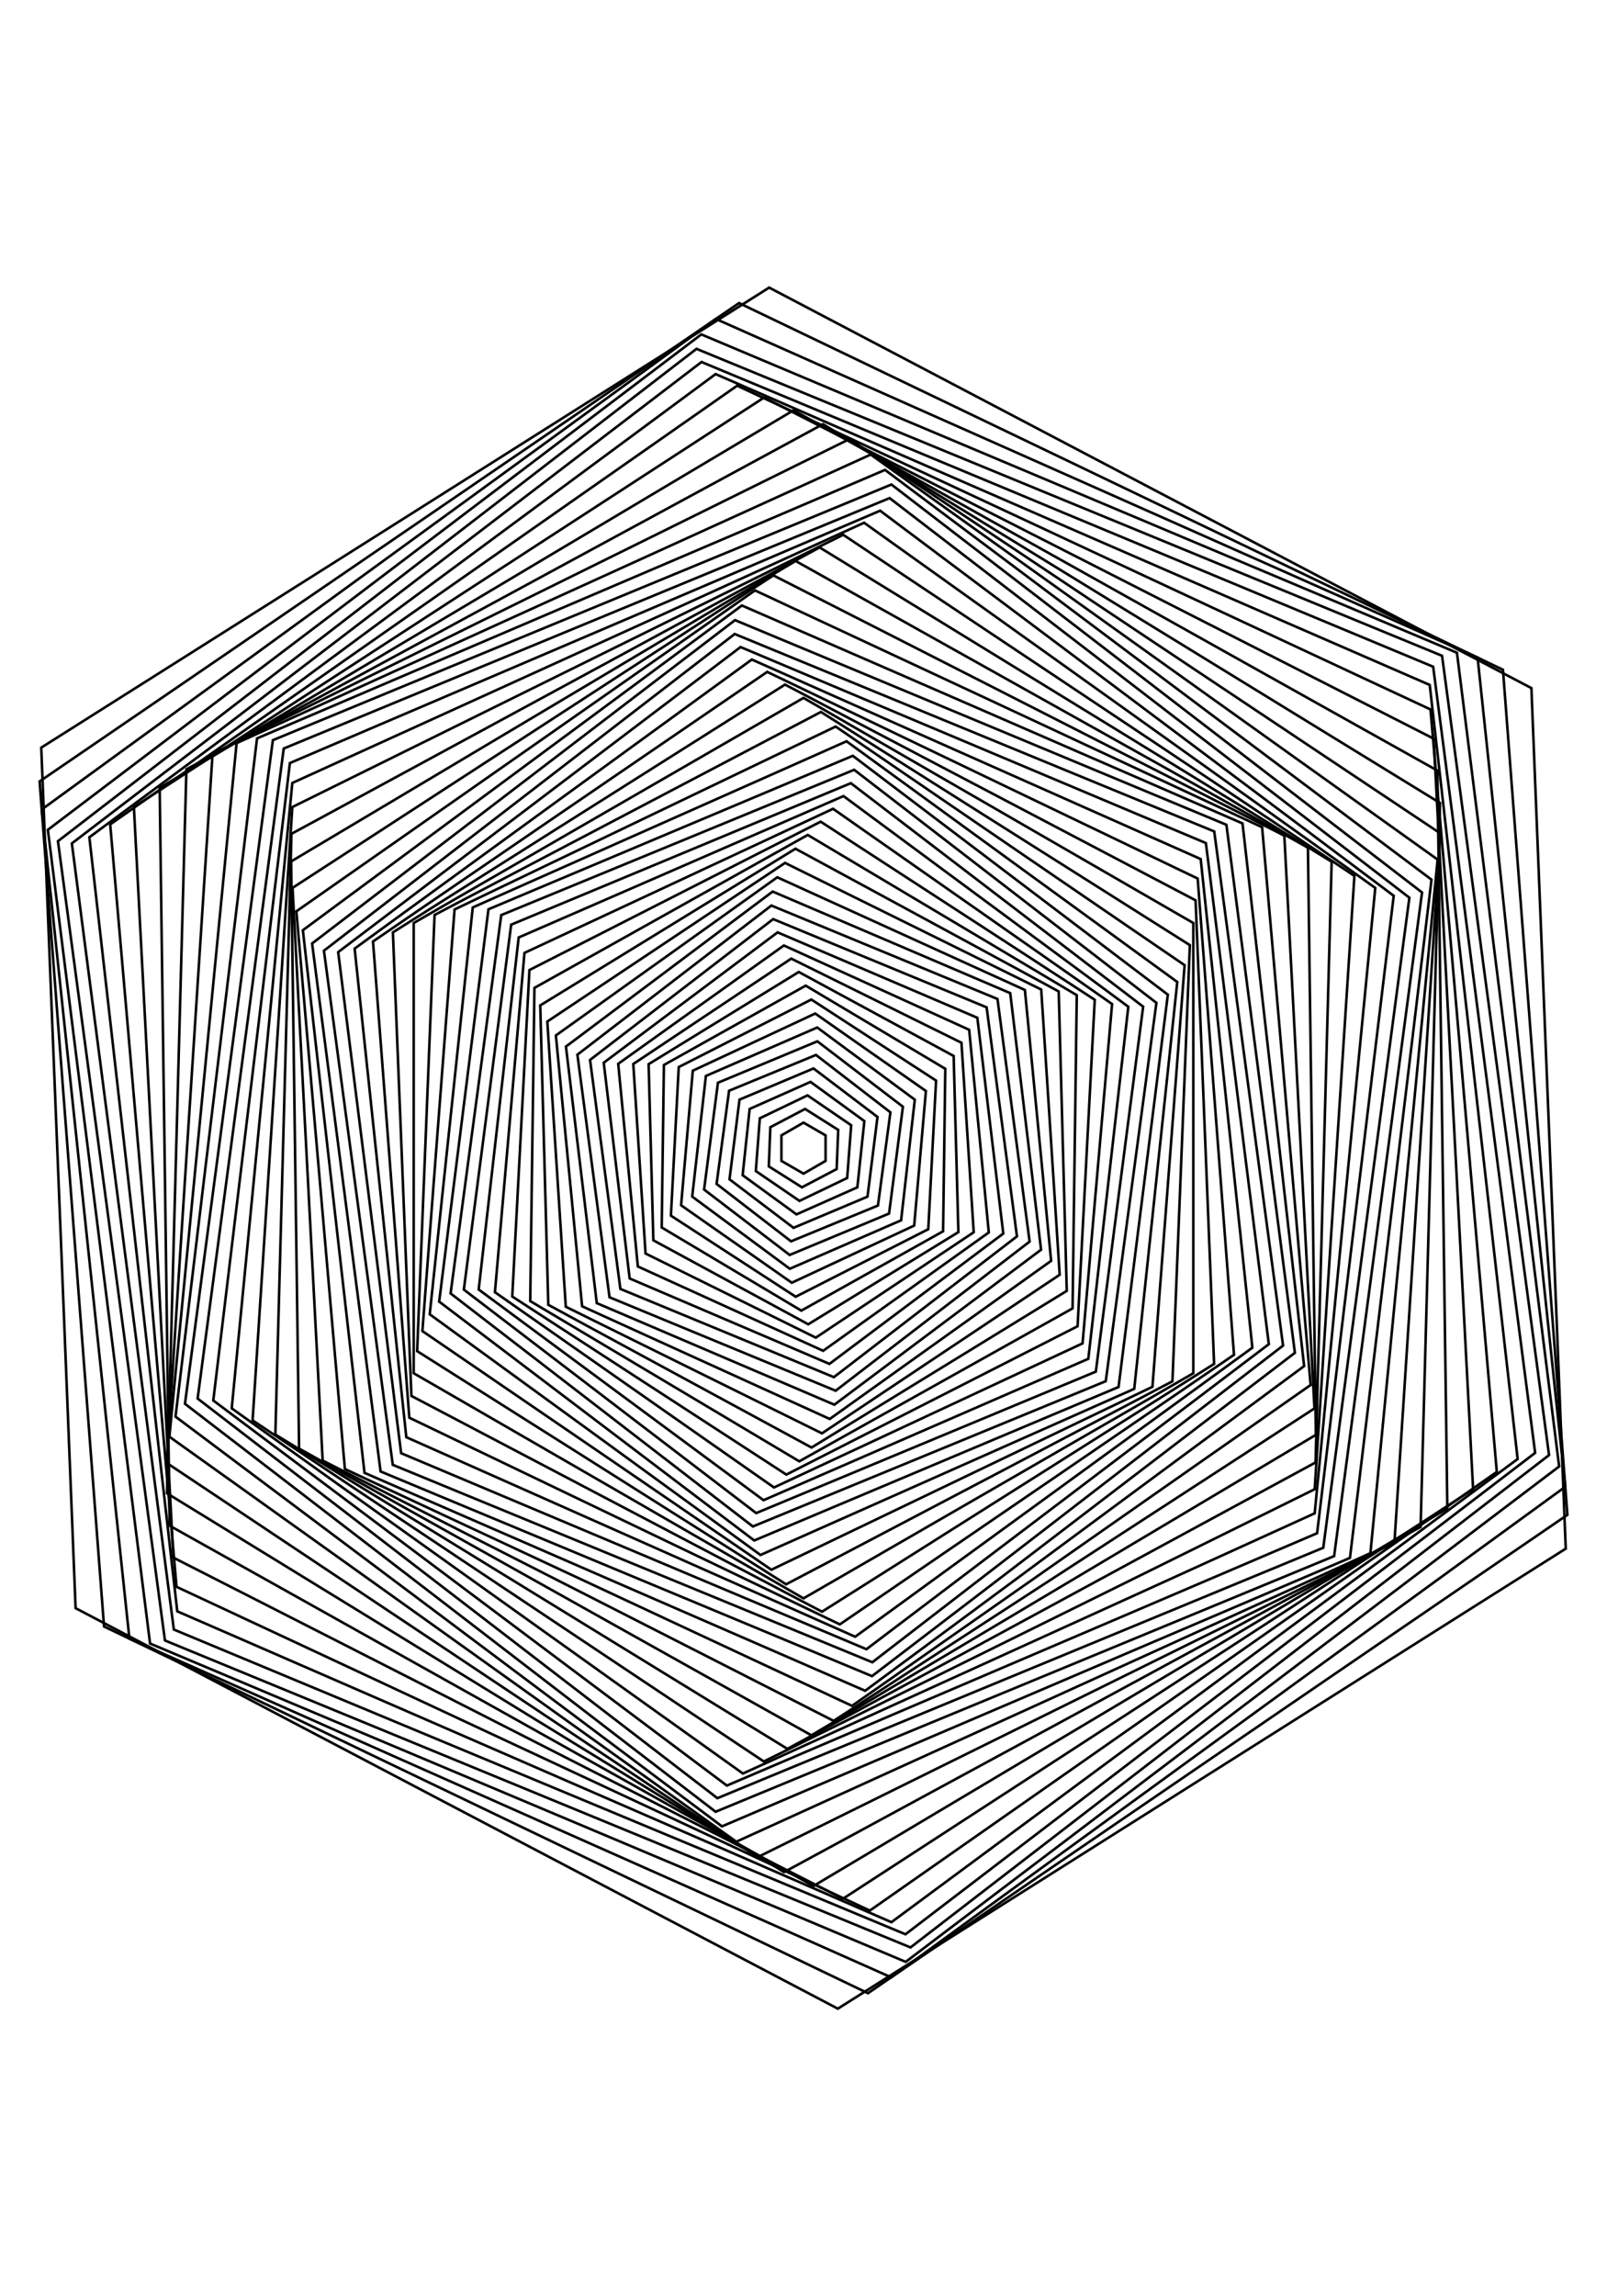 <?xml version="1.0"?>
<!DOCTYPE svg PUBLIC '-//W3C//DTD SVG 1.0//EN'
          'http://www.w3.org/TR/2001/REC-SVG-20010904/DTD/svg10.dtd'>
<svg xmlns:xlink="http://www.w3.org/1999/xlink" style="fill-opacity:1; color-rendering:auto; color-interpolation:auto; text-rendering:auto; stroke:black; stroke-linecap:square; stroke-miterlimit:10; shape-rendering:auto; stroke-opacity:1; fill:black; stroke-dasharray:none; font-weight:normal; stroke-width:1; font-family:'Dialog'; font-style:normal; stroke-linejoin:miter; font-size:12px; stroke-dashoffset:0; image-rendering:auto;" width="630" height="900" xmlns="http://www.w3.org/2000/svg"
><!--Generated by the Batik Graphics2D SVG Generator--><defs id="genericDefs"
  /><g
  ><g style="stroke-linecap:round;" transform="translate(315,450)"
    ><path style="fill:none;" d="M-0 -10 L8.66 -5 L8.66 5 L-0 10 L-8.66 5 L-8.66 -5 Z"
    /></g
    ><g style="stroke-linecap:round;" transform="matrix(1,0,0,1,315,450) rotate(2.286)"
    ><path style="fill:none;" d="M-0 -15.37 L13.31 -7.685 L13.31 7.685 L-0 15.37 L-13.31 7.685 L-13.31 -7.685 Z"
    /></g
    ><g style="stroke-linecap:round;" transform="matrix(1,0,0,1,315,450) rotate(4.362)"
    ><path style="fill:none;" d="M-0 -20.739 L17.961 -10.37 L17.961 10.37 L-0 20.739 L-17.961 10.37 L-17.961 -10.37 Z"
    /></g
    ><g style="stroke-linecap:round;" transform="matrix(1,0,0,1,315,450) rotate(6.039)"
    ><path style="fill:none;" d="M-0 -26.109 L22.611 -13.055 L22.611 13.055 L-0 26.109 L-22.611 13.055 L-22.611 -13.055 Z"
    /></g
    ><g style="stroke-linecap:round;" transform="matrix(1,0,0,1,315,450) rotate(7.161)"
    ><path style="fill:none;" d="M-0 -31.479 L27.261 -15.739 L27.261 15.739 L-0 31.479 L-27.261 15.739 L-27.261 -15.739 Z"
    /></g
    ><g style="stroke-linecap:round;" transform="matrix(1,0,0,1,315,450) rotate(7.627)"
    ><path style="fill:none;" d="M-0 -36.849 L31.912 -18.424 L31.912 18.424 L-0 36.849 L-31.912 18.424 L-31.912 -18.424 Z"
    /></g
    ><g style="stroke-linecap:round;" transform="matrix(1,0,0,1,315,450) rotate(7.393)"
    ><path style="fill:none;" d="M-0 -42.218 L36.562 -21.109 L36.562 21.109 L-0 42.218 L-36.562 21.109 L-36.562 -21.109 Z"
    /></g
    ><g style="stroke-linecap:round;" transform="matrix(1,0,0,1,315,450) rotate(6.481)"
    ><path style="fill:none;" d="M-0 -47.588 L41.212 -23.794 L41.212 23.794 L-0 47.588 L-41.212 23.794 L-41.212 -23.794 Z"
    /></g
    ><g style="stroke-linecap:round;" transform="matrix(1,0,0,1,315,450) rotate(4.974)"
    ><path style="fill:none;" d="M-0 -52.958 L45.863 -26.479 L45.863 26.479 L-0 52.958 L-45.863 26.479 L-45.863 -26.479 Z"
    /></g
    ><g style="stroke-linecap:round;" transform="matrix(1,0,0,1,315,450) rotate(3.011)"
    ><path style="fill:none;" d="M-0 -58.327 L50.513 -29.164 L50.513 29.164 L-0 58.327 L-50.513 29.164 L-50.513 -29.164 Z"
    /></g
    ><g style="stroke-linecap:round;" transform="matrix(1,0,0,1,315,450) rotate(0.773)"
    ><path style="fill:none;" d="M-0 -63.697 L55.163 -31.849 L55.163 31.849 L-0 63.697 L-55.163 31.849 L-55.163 -31.849 Z"
    /></g
    ><g style="stroke-linecap:round;" transform="matrix(1,0,0,1,315,450) rotate(-1.537)"
    ><path style="fill:none;" d="M-0 -69.067 L59.813 -34.533 L59.813 34.533 L-0 69.067 L-59.813 34.533 L-59.813 -34.533 Z"
    /></g
    ><g style="stroke-linecap:round;" transform="matrix(1,0,0,1,315,450) rotate(-3.706)"
    ><path style="fill:none;" d="M-0 -74.436 L64.464 -37.218 L64.464 37.218 L-0 74.436 L-64.464 37.218 L-64.464 -37.218 Z"
    /></g
    ><g style="stroke-linecap:round;" transform="matrix(1,0,0,1,315,450) rotate(-5.535)"
    ><path style="fill:none;" d="M-0 -79.806 L69.114 -39.903 L69.114 39.903 L-0 79.806 L-69.114 39.903 L-69.114 -39.903 Z"
    /></g
    ><g style="stroke-linecap:round;" transform="matrix(1,0,0,1,315,450) rotate(-6.856)"
    ><path style="fill:none;" d="M-0 -85.176 L73.764 -42.588 L73.764 42.588 L-0 85.176 L-73.764 42.588 L-73.764 -42.588 Z"
    /></g
    ><g style="stroke-linecap:round;" transform="matrix(1,0,0,1,315,450) rotate(-7.548)"
    ><path style="fill:none;" d="M-0 -90.546 L78.415 -45.273 L78.415 45.273 L-0 90.546 L-78.415 45.273 L-78.415 -45.273 Z"
    /></g
    ><g style="stroke-linecap:round;" transform="matrix(1,0,0,1,315,450) rotate(-7.548)"
    ><path style="fill:none;" d="M-0 -95.915 L83.065 -47.958 L83.065 47.958 L-0 95.915 L-83.065 47.958 L-83.065 -47.958 Z"
    /></g
    ><g style="stroke-linecap:round;" transform="matrix(1,0,0,1,315,450) rotate(-6.856)"
    ><path style="fill:none;" d="M-0 -101.285 L87.715 -50.642 L87.715 50.642 L-0 101.285 L-87.715 50.642 L-87.715 -50.642 Z"
    /></g
    ><g style="stroke-linecap:round;" transform="matrix(1,0,0,1,315,450) rotate(-5.535)"
    ><path style="fill:none;" d="M-0 -106.654 L92.365 -53.327 L92.365 53.327 L-0 106.654 L-92.365 53.327 L-92.365 -53.327 Z"
    /></g
    ><g style="stroke-linecap:round;" transform="matrix(1,0,0,1,315,450) rotate(-3.706)"
    ><path style="fill:none;" d="M-0 -112.024 L97.016 -56.012 L97.016 56.012 L-0 112.024 L-97.016 56.012 L-97.016 -56.012 Z"
    /></g
    ><g style="stroke-linecap:round;" transform="matrix(1,0,0,1,315,450) rotate(-1.537)"
    ><path style="fill:none;" d="M-0 -117.394 L101.666 -58.697 L101.666 58.697 L-0 117.394 L-101.666 58.697 L-101.666 -58.697 Z"
    /></g
    ><g style="stroke-linecap:round;" transform="matrix(1,0,0,1,315,450) rotate(0.773)"
    ><path style="fill:none;" d="M-0 -122.764 L106.316 -61.382 L106.316 61.382 L-0 122.764 L-106.316 61.382 L-106.316 -61.382 Z"
    /></g
    ><g style="stroke-linecap:round;" transform="matrix(1,0,0,1,315,450) rotate(3.011)"
    ><path style="fill:none;" d="M-0 -128.133 L110.967 -64.067 L110.967 64.067 L-0 128.133 L-110.967 64.067 L-110.967 -64.067 Z"
    /></g
    ><g style="stroke-linecap:round;" transform="matrix(1,0,0,1,315,450) rotate(4.974)"
    ><path style="fill:none;" d="M-0 -133.503 L115.617 -66.751 L115.617 66.751 L-0 133.503 L-115.617 66.751 L-115.617 -66.751 Z"
    /></g
    ><g style="stroke-linecap:round;" transform="matrix(1,0,0,1,315,450) rotate(6.481)"
    ><path style="fill:none;" d="M-0 -138.873 L120.267 -69.436 L120.267 69.436 L-0 138.873 L-120.267 69.436 L-120.267 -69.436 Z"
    /></g
    ><g style="stroke-linecap:round;" transform="matrix(1,0,0,1,315,450) rotate(7.393)"
    ><path style="fill:none;" d="M-0 -144.242 L124.918 -72.121 L124.918 72.121 L-0 144.242 L-124.918 72.121 L-124.918 -72.121 Z"
    /></g
    ><g style="stroke-linecap:round;" transform="matrix(1,0,0,1,315,450) rotate(7.627)"
    ><path style="fill:none;" d="M-0 -149.612 L129.568 -74.806 L129.568 74.806 L-0 149.612 L-129.568 74.806 L-129.568 -74.806 Z"
    /></g
    ><g style="stroke-linecap:round;" transform="matrix(1,0,0,1,315,450) rotate(7.161)"
    ><path style="fill:none;" d="M-0 -154.982 L134.218 -77.491 L134.218 77.491 L-0 154.982 L-134.218 77.491 L-134.218 -77.491 Z"
    /></g
    ><g style="stroke-linecap:round;" transform="matrix(1,0,0,1,315,450) rotate(6.039)"
    ><path style="fill:none;" d="M-0 -160.351 L138.869 -80.176 L138.869 80.176 L-0 160.351 L-138.869 80.176 L-138.869 -80.176 Z"
    /></g
    ><g style="stroke-linecap:round;" transform="matrix(1,0,0,1,315,450) rotate(4.362)"
    ><path style="fill:none;" d="M-0 -165.721 L143.519 -82.861 L143.519 82.861 L-0 165.721 L-143.519 82.861 L-143.519 -82.861 Z"
    /></g
    ><g style="stroke-linecap:round;" transform="matrix(1,0,0,1,315,450) rotate(2.286)"
    ><path style="fill:none;" d="M-0 -171.091 L148.169 -85.546 L148.169 85.546 L-0 171.091 L-148.169 85.546 L-148.169 -85.546 Z"
    /></g
    ><g style="stroke-linecap:round;" transform="matrix(1,0,0,1,315,450)"
    ><path style="fill:none;" d="M-0 -176.461 L152.819 -88.23 L152.819 88.23 L-0 176.461 L-152.819 88.23 L-152.819 -88.23 Z"
    /></g
    ><g style="stroke-linecap:round;" transform="matrix(1,0,0,1,315,450) rotate(-2.286)"
    ><path style="fill:none;" d="M-0 -181.83 L157.47 -90.915 L157.47 90.915 L-0 181.83 L-157.47 90.915 L-157.47 -90.915 Z"
    /></g
    ><g style="stroke-linecap:round;" transform="matrix(1,0,0,1,315,450) rotate(-4.362)"
    ><path style="fill:none;" d="M-0 -187.2 L162.12 -93.6 L162.12 93.6 L-0 187.2 L-162.12 93.6 L-162.12 -93.6 Z"
    /></g
    ><g style="stroke-linecap:round;" transform="matrix(1,0,0,1,315,450) rotate(-6.039)"
    ><path style="fill:none;" d="M-0 -192.57 L166.77 -96.285 L166.77 96.285 L-0 192.57 L-166.77 96.285 L-166.77 -96.285 Z"
    /></g
    ><g style="stroke-linecap:round;" transform="matrix(1,0,0,1,315,450) rotate(-7.161)"
    ><path style="fill:none;" d="M-0 -197.939 L171.421 -98.97 L171.421 98.97 L-0 197.939 L-171.421 98.97 L-171.421 -98.97 Z"
    /></g
    ><g style="stroke-linecap:round;" transform="matrix(1,0,0,1,315,450) rotate(-7.627)"
    ><path style="fill:none;" d="M-0 -203.309 L176.071 -101.654 L176.071 101.654 L-0 203.309 L-176.071 101.655 L-176.071 -101.655 Z"
    /></g
    ><g style="stroke-linecap:round;" transform="matrix(1,0,0,1,315,450) rotate(-7.393)"
    ><path style="fill:none;" d="M-0 -208.679 L180.721 -104.339 L180.721 104.339 L-0 208.679 L-180.721 104.339 L-180.721 -104.339 Z"
    /></g
    ><g style="stroke-linecap:round;" transform="matrix(1,0,0,1,315,450) rotate(-6.481)"
    ><path style="fill:none;" d="M-0 -214.048 L185.371 -107.024 L185.371 107.024 L-0 214.048 L-185.371 107.024 L-185.371 -107.024 Z"
    /></g
    ><g style="stroke-linecap:round;" transform="matrix(1,0,0,1,315,450) rotate(-4.974)"
    ><path style="fill:none;" d="M-0 -219.418 L190.022 -109.709 L190.022 109.709 L-0 219.418 L-190.022 109.709 L-190.022 -109.709 Z"
    /></g
    ><g style="stroke-linecap:round;" transform="matrix(1,0,0,1,315,450) rotate(-3.011)"
    ><path style="fill:none;" d="M-0 -224.788 L194.672 -112.394 L194.672 112.394 L-0 224.788 L-194.672 112.394 L-194.672 -112.394 Z"
    /></g
    ><g style="stroke-linecap:round;" transform="matrix(1,0,0,1,315,450) rotate(-0.773)"
    ><path style="fill:none;" d="M-0 -230.158 L199.322 -115.079 L199.322 115.079 L-0 230.158 L-199.322 115.079 L-199.322 -115.079 Z"
    /></g
    ><g style="stroke-linecap:round;" transform="matrix(1,0,0,1,315,450) rotate(1.537)"
    ><path style="fill:none;" d="M-0 -235.527 L203.973 -117.764 L203.973 117.764 L-0 235.527 L-203.973 117.764 L-203.973 -117.764 Z"
    /></g
    ><g style="stroke-linecap:round;" transform="matrix(1,0,0,1,315,450) rotate(3.706)"
    ><path style="fill:none;" d="M-0 -240.897 L208.623 -120.448 L208.623 120.448 L-0 240.897 L-208.623 120.448 L-208.623 -120.448 Z"
    /></g
    ><g style="stroke-linecap:round;" transform="matrix(1,0,0,1,315,450) rotate(5.535)"
    ><path style="fill:none;" d="M-0 -246.267 L213.273 -123.133 L213.273 123.133 L-0 246.267 L-213.273 123.133 L-213.273 -123.133 Z"
    /></g
    ><g style="stroke-linecap:round;" transform="matrix(1,0,0,1,315,450) rotate(6.856)"
    ><path style="fill:none;" d="M-0 -251.636 L217.923 -125.818 L217.923 125.818 L-0 251.636 L-217.923 125.818 L-217.923 -125.818 Z"
    /></g
    ><g style="stroke-linecap:round;" transform="matrix(1,0,0,1,315,450) rotate(7.548)"
    ><path style="fill:none;" d="M-0 -257.006 L222.574 -128.503 L222.574 128.503 L-0 257.006 L-222.574 128.503 L-222.574 -128.503 Z"
    /></g
    ><g style="stroke-linecap:round;" transform="matrix(1,0,0,1,315,450) rotate(7.548)"
    ><path style="fill:none;" d="M-0 -262.376 L227.224 -131.188 L227.224 131.188 L-0 262.376 L-227.224 131.188 L-227.224 -131.188 Z"
    /></g
    ><g style="stroke-linecap:round;" transform="matrix(1,0,0,1,315,450) rotate(6.856)"
    ><path style="fill:none;" d="M-0 -267.745 L231.874 -133.873 L231.874 133.873 L-0 267.745 L-231.874 133.873 L-231.874 -133.873 Z"
    /></g
    ><g style="stroke-linecap:round;" transform="matrix(1,0,0,1,315,450) rotate(5.535)"
    ><path style="fill:none;" d="M-0 -273.115 L236.525 -136.558 L236.525 136.558 L-0 273.115 L-236.525 136.558 L-236.525 -136.558 Z"
    /></g
    ><g style="stroke-linecap:round;" transform="matrix(1,0,0,1,315,450) rotate(3.706)"
    ><path style="fill:none;" d="M-0 -278.485 L241.175 -139.242 L241.175 139.242 L-0 278.485 L-241.175 139.242 L-241.175 -139.243 Z"
    /></g
    ><g style="stroke-linecap:round;" transform="matrix(1,0,0,1,315,450) rotate(1.537)"
    ><path style="fill:none;" d="M-0 -283.855 L245.825 -141.927 L245.825 141.927 L-0 283.855 L-245.825 141.927 L-245.825 -141.927 Z"
    /></g
    ><g style="stroke-linecap:round;" transform="matrix(1,0,0,1,315,450) rotate(-0.773)"
    ><path style="fill:none;" d="M-0 -289.224 L250.476 -144.612 L250.476 144.612 L-0 289.224 L-250.476 144.612 L-250.476 -144.612 Z"
    /></g
    ><g style="stroke-linecap:round;" transform="matrix(1,0,0,1,315,450) rotate(-3.011)"
    ><path style="fill:none;" d="M-0 -294.594 L255.126 -147.297 L255.126 147.297 L-0 294.594 L-255.126 147.297 L-255.126 -147.297 Z"
    /></g
    ><g style="stroke-linecap:round;" transform="matrix(1,0,0,1,315,450) rotate(-4.974)"
    ><path style="fill:none;" d="M-0 -299.964 L259.776 -149.982 L259.776 149.982 L-0 299.964 L-259.776 149.982 L-259.776 -149.982 Z"
    /></g
    ><g style="stroke-linecap:round;" transform="matrix(1,0,0,1,315,450) rotate(-6.481)"
    ><path style="fill:none;" d="M-0 -305.333 L264.426 -152.667 L264.426 152.667 L-0 305.333 L-264.426 152.667 L-264.426 -152.667 Z"
    /></g
    ><g style="stroke-linecap:round;" transform="matrix(1,0,0,1,315,450) rotate(-7.393)"
    ><path style="fill:none;" d="M-0 -310.703 L269.077 -155.351 L269.077 155.351 L-0 310.703 L-269.077 155.351 L-269.077 -155.352 Z"
    /></g
    ><g style="stroke-linecap:round;" transform="matrix(1,0,0,1,315,450) rotate(-7.627)"
    ><path style="fill:none;" d="M-0 -316.073 L273.727 -158.036 L273.727 158.036 L-0 316.073 L-273.727 158.036 L-273.727 -158.036 Z"
    /></g
    ><g style="stroke-linecap:round;" transform="matrix(1,0,0,1,315,450) rotate(-7.161)"
    ><path style="fill:none;" d="M-0 -321.442 L278.377 -160.721 L278.377 160.721 L-0 321.442 L-278.377 160.721 L-278.377 -160.721 Z"
    /></g
    ><g style="stroke-linecap:round;" transform="matrix(1,0,0,1,315,450) rotate(-6.039)"
    ><path style="fill:none;" d="M-0 -326.812 L283.028 -163.406 L283.028 163.406 L-0 326.812 L-283.028 163.406 L-283.028 -163.406 Z"
    /></g
    ><g style="stroke-linecap:round;" transform="matrix(1,0,0,1,315,450) rotate(-4.362)"
    ><path style="fill:none;" d="M-0 -332.182 L287.678 -166.091 L287.678 166.091 L-0 332.182 L-287.678 166.091 L-287.678 -166.091 Z"
    /></g
    ><g style="stroke-linecap:round;" transform="matrix(1,0,0,1,315,450) rotate(-2.286)"
    ><path style="fill:none;" d="M-0 -337.551 L292.328 -168.776 L292.328 168.776 L-0 337.551 L-292.328 168.776 L-292.328 -168.776 Z"
    /></g
  ></g
></svg
>
